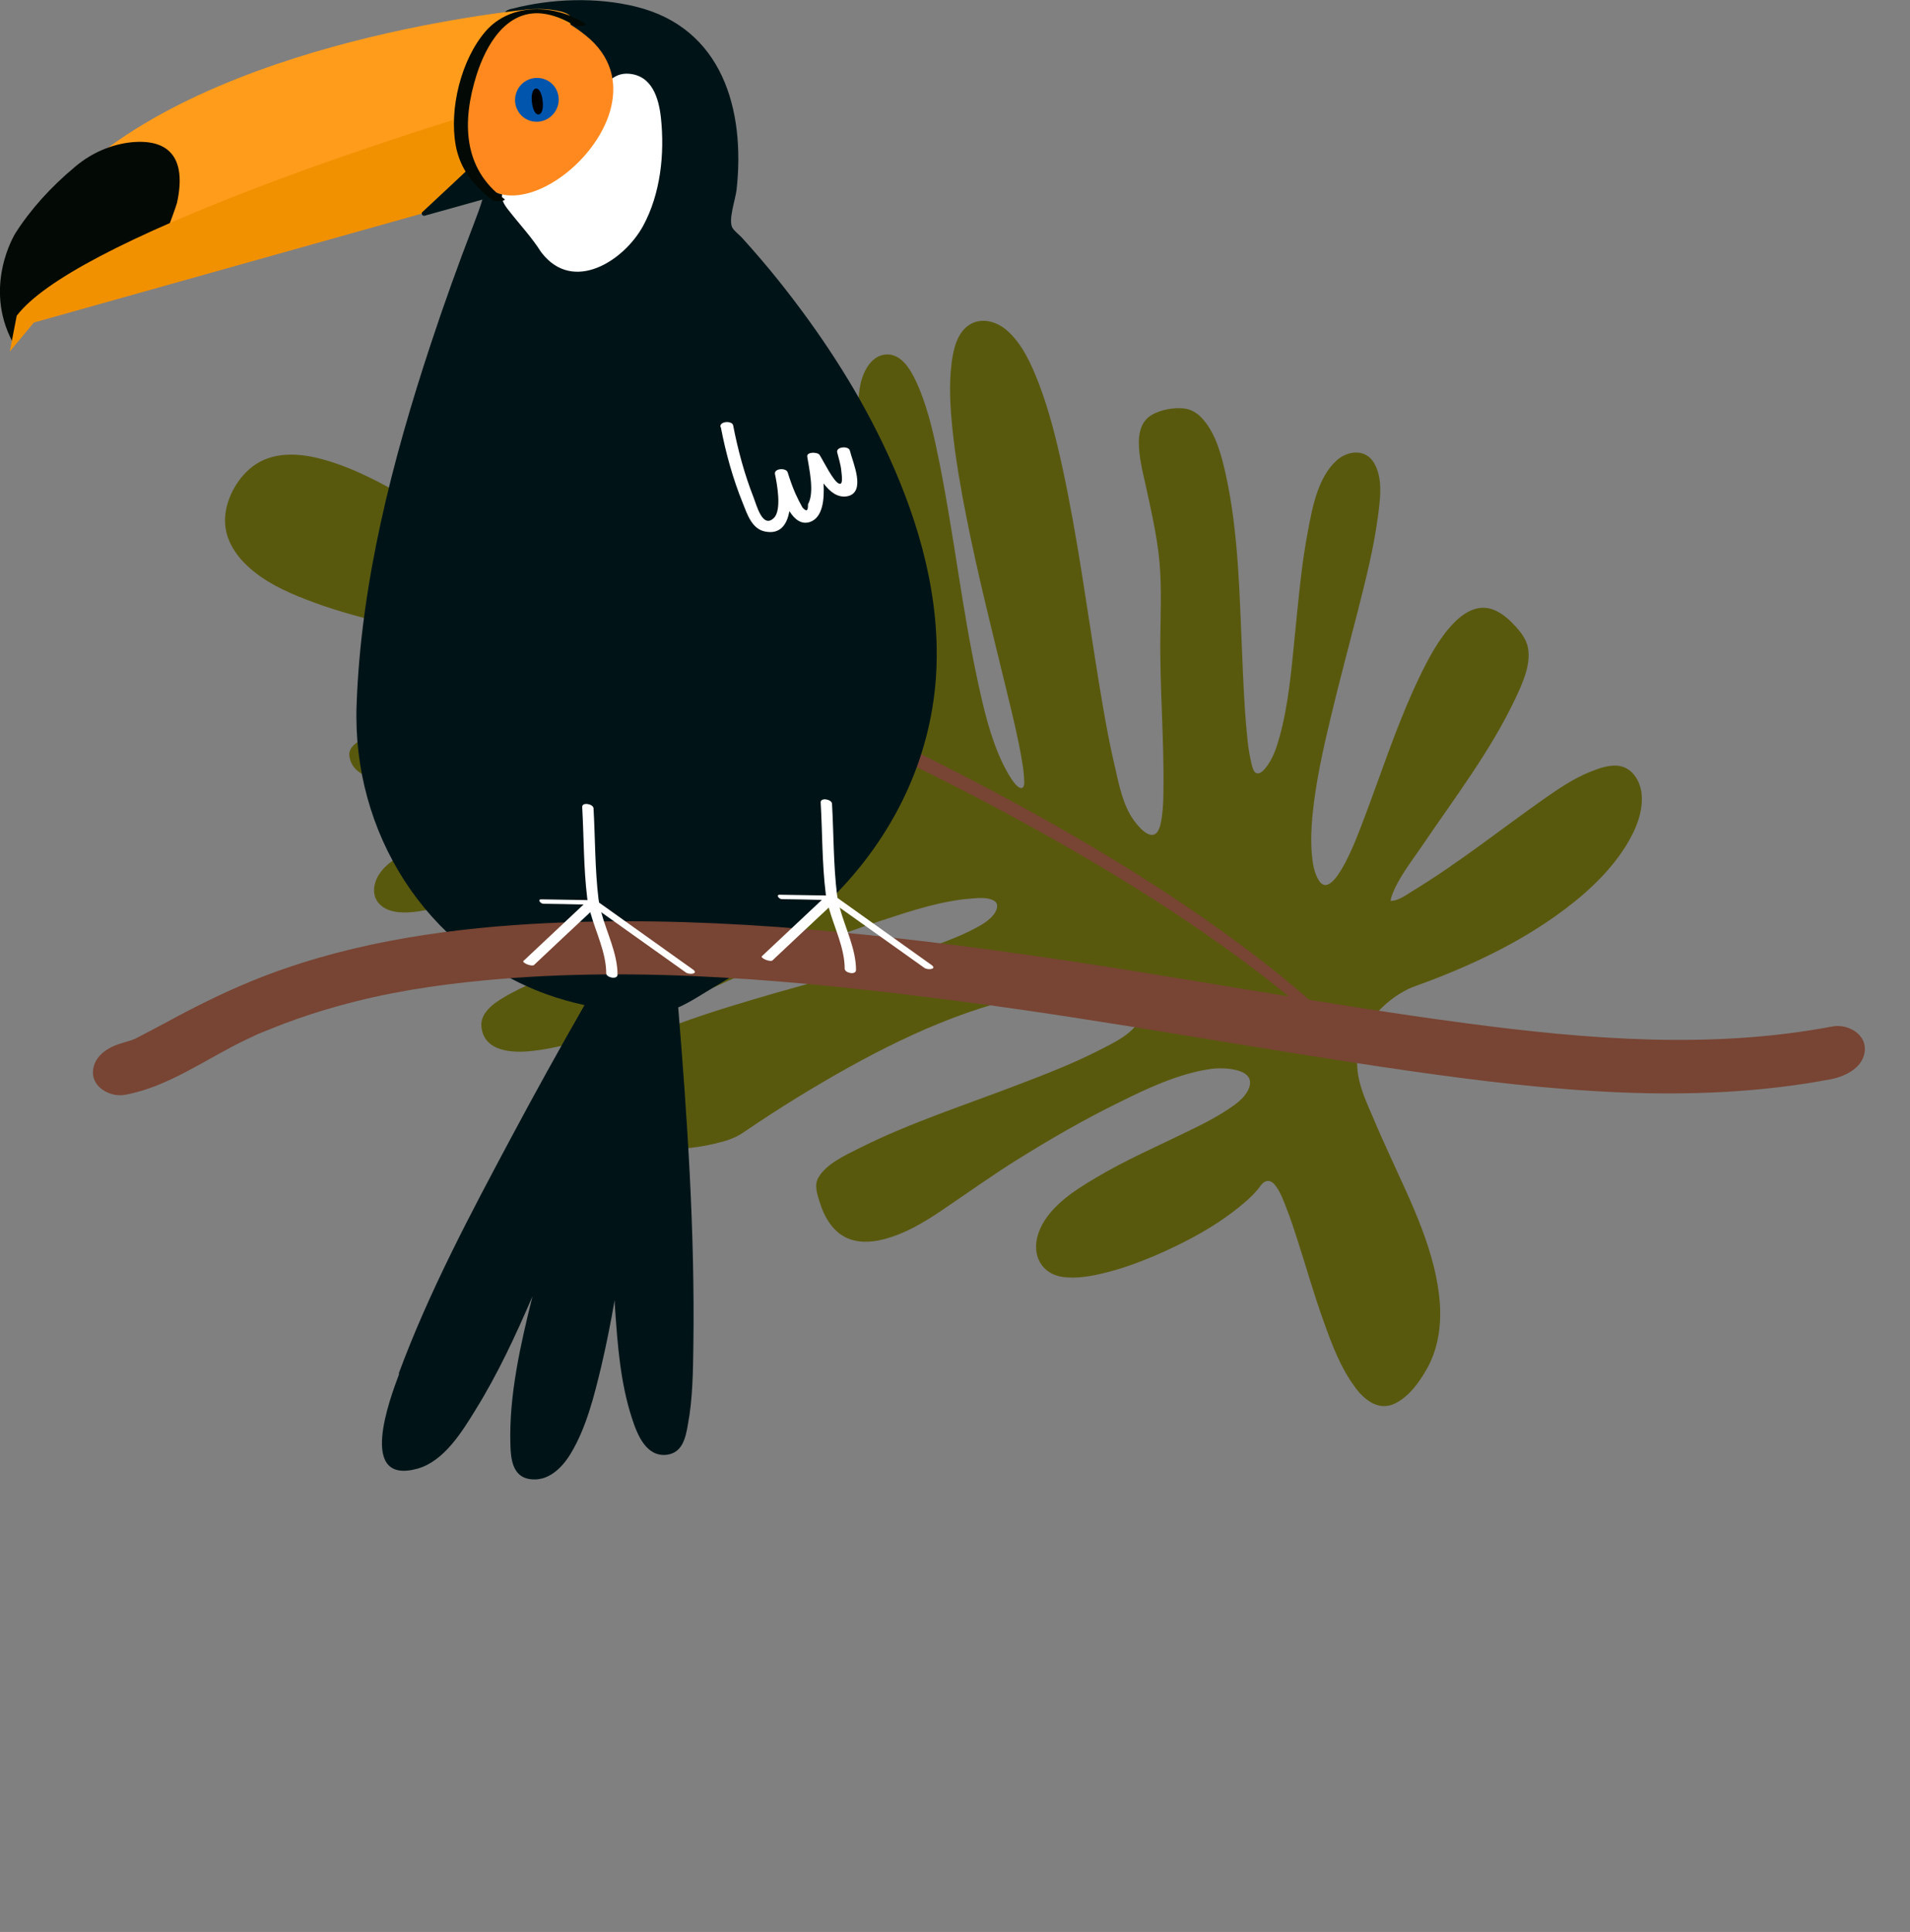 <?xml version="1.0" encoding="UTF-8"?>
<svg id="Layer_2" xmlns="http://www.w3.org/2000/svg" version="1.1" viewBox="0 0 994.7 1006.2">
  <rect x="0" y="0" width="994.7" height="1006.2" fill="#808080" stroke="none"/>
  <!-- Generator: Adobe Illustrator 29.8.2, SVG Export Plug-In . SVG Version: 2.1.1 Build 3)  -->
  <defs>
    <style>
      .st0 {
        fill: #001418;
      }

      .st1 {
        fill: #030a05;
      }

      .st2 {
        fill: #0255ad;
      }

      .st3 {
        fill: #ff891e;
      }

      .st4 {
        fill: #fff;
      }

      .st5 {
        fill: #ff9c1b;
      }

      .st6 {
        fill: #784433;
      }

      .st7 {
        fill: #59590e;
      }

      .st8 {
        fill: #f29100;
      }
    </style>
  </defs>
  <g id="Layer_2-2">
    <g id="Layer_1-2">
      <g>
        <path class="st7" d="M705.7,722.6c4.8,6.4,12,12.3,20.3,8.6,7.4-3.3,13.2-11.3,17-18.1,5.8-10.2,7.6-22,6.9-33.6-1.8-27.3-15-53.2-26.1-77.7-3-6.6-6-13.2-8.8-19.9-2.6-6-5.4-12.2-7-18.6-2.4-9.6-1.3-19.5,3.6-28.1,5.1-9,14.1-16.8,23.6-20.9,26.2-9.4,52.1-21,74.9-37.2,14.1-10,27.5-21.9,36.7-36.6,5-8.1,9.4-18.2,8-28-.9-6-4.7-12.3-11.1-13.5-5.1-1-10.9,1.1-15.6,3-8.4,3.4-16,8.5-23.3,13.6-23.1,16.2-45,33.8-69.2,48.5-3,1.9-7,4.8-10.7,5.1-.1,0-.4,0-.7,0,.2-.9.4-2.1.5-2.3,3.3-9.3,10.1-17.8,15.6-25.9,17-25.1,35.9-49.7,48.9-77.2,3.8-8.1,8.9-19,6.1-28.2-1.4-4.5-5.1-8.5-8.4-11.8-3-2.9-6.4-5.5-10.5-6.7-7.7-2.2-14.7,2.5-19.8,7.9-7.6,8.1-12.9,18.3-17.7,28.3-11.8,24.7-20,50.9-29.8,76.4-1.4,3.5-14.6,40.4-22.1,29.1-2.6-3.9-3.4-9.2-3.8-13.8-.6-6.7-.3-13.4.3-20.1,1.7-17.4,5.5-34.5,9.6-51.5,4.4-18.5,9.4-37,14.1-55.4,4-15.9,8.1-31.9,10.3-48.2,1.2-9,3-20.6-2-28.8-4.4-7.4-13.7-6.4-19.5-1.1-9.7,8.8-12.6,24.6-14.9,36.9-3.5,18.3-5,37-6.9,55.5-1.7,17.1-3.2,34.7-7.8,51.4-1.5,5.5-3.5,11.5-7.1,16-1.1,1.4-3.1,3.8-5.2,2.9-1.5-.7-2.2-4.2-2.6-6.1-1.1-4.6-1.7-9.4-2.1-14.2-1.4-13.8-1.9-27.7-2.5-41.5-1.4-31.1-1.8-63-8.5-93.5-2.2-9.9-5-21-11.8-28.8-2.3-2.7-5.3-4.9-8.9-5.6-5.6-1-13.4.4-18.2,3.4-4.8,3-6.3,8.2-6.4,13.6-.1,7.9,2,15.9,3.7,23.5,2.5,11.4,5,22.7,6.5,34.2,1.8,14.3,1.2,28.4,1,42.7-.4,27.3,2,54.5,1.6,81.7,0,4.4-.2,8.9-.8,13.3-.4,2.6-.8,5.7-2.3,7.9-3.7,5.1-10.1-3-12.2-5.8-5.8-7.9-7.9-18.9-10-28.2-3.6-15.3-6.2-30.8-8.7-46.2-5.9-36.4-10.7-73-18.5-109.1-3.3-15.1-7-30.2-12.6-44.7-3.8-9.7-8.5-20.3-16.5-27.2-5.3-4.6-13.2-6.9-19.5-2.8-6.4,4.1-8.3,12.8-9.2,19.7-1.5,11.7-.7,23.7.5,35.4,1.6,15,4.2,29.9,7.1,44.6,6.1,30.9,13.9,61.4,21.3,92,2.7,11.1,5.4,22.1,7.4,33.4.6,3.5,1.2,7,1.4,10.6,0,1.2.5,4.2-.6,5.2-3.1,2.6-9.6-10.7-10.3-12.1-6.7-13.8-10.2-29.2-13.4-44.1-7.9-36.8-12.1-74.2-19.4-111.2-2.8-13.9-5.7-28.2-11.3-41.3-2.7-6.3-7.5-16.4-15.6-16.8-8.5-.4-13.1,8.5-14.6,15.6-2.5,12.3-.5,25.5,1.5,37.7,5.2,31,15.1,61,22.1,91.6,1.3,5.5,2.5,11.1,3.1,16.8.4,3.2.9,7.1-.3,10.2-2.7,7.2-12.5-2.4-14.9-5.2-9.3-10.5-14.8-24.6-19.7-37.5-6.8-17.6-12.4-35.7-17.9-53.8-5.6-18.2-10.9-36.5-17-54.5-5-14.8-10.3-29.7-18-43.3-4.4-7.8-10.6-18-20-20.3-5.3-1.3-11.4,1.1-16.2,3.1-4.4,1.8-8.8,4.6-9.1,9.8-.3,5.6,2.7,11.5,4.8,16.5,4.3,10.1,8.4,20.3,11.5,30.9,3.9,13.3,6.3,27,10.4,40.3,4,12.8,8.6,25.3,13.4,37.8,3.7,9.6,7.6,19.2,10.5,29,.7,2.3,4.2,12-.9,11.7-2.9-.2-6-2.9-8.1-4.6-2.3-1.7-4.5-3.6-6.6-5.5-5.6-5.1-11-10.5-16.2-15.9-26.4-27.1-51.6-56.6-82-79.5-9.1-6.8-21.6-16.3-33.8-15.1-9.6.9-15.3,10.9-13.3,19.9,2.6,11.6,13,20.8,21.7,28,12,9.8,25.2,18.1,38.1,26.7,5.8,3.9,11.6,7.7,17.2,12,3.3,2.6,7.6,5.6,9.6,9.4,4.4,8.4-12.5,9.5-16.9,9-14.1-1.8-27.6-9.7-39.7-16.6-15.9-9.1-31.4-19.1-47.2-28.3-14.5-8.4-29.6-16.7-45.9-21.2-12.2-3.4-26.2-4.4-36.8,3.7-8.5,6.5-14.7,18.3-14.3,29.1.3,9,5.4,16.9,11.9,22.9,8.4,7.8,19.1,12.9,29.7,17,13.2,5.2,26.8,9,40.6,12.3,27.5,6.6,55.5,10.8,83.2,16.3,8.7,1.7,17.9,3.2,26.1,6.6,1.2.5,2.4,1,3.5,1.8.3.2.7.6.9.7,0,0,0,0,.1,0,0,1.2-1.3,2.6-2.7,3.6-6.2,4.3-13.8,6.8-20.9,9-9,2.7-18.3,4.8-27.5,6.6-18.7,3.7-37.7,6.1-56.2,10.5-6.3,1.5-13,3.1-18.6,6.4-3.1,1.8-6,4.5-5.3,8.3,1.7,10.4,14.2,12.4,22.6,12.6,16.2.3,32.5-3.4,48.3-6.6,19-3.9,37.9-8.3,57.1-11.2,14-2.1,30.4-4.8,44.1-.1,3.9,1.3,9.1,4,10.2,8.4.9,3.5-1.8,6.4-4.5,8.3-4.2,3-9.3,4.8-14.1,6.4-7.1,2.3-14.4,4-21.7,5.5-17.8,3.8-35.8,6.7-53.6,10.2-17,3.3-34.2,6.9-50.3,13.1-8.9,3.4-20.3,8.1-24.2,17.6-1.9,4.6-1.5,9.8,2.4,13.2,4.9,4.4,13.3,4.1,19.4,3.2,10.8-1.6,21.5-5.2,31.9-8.3,34.4-10.3,68.4-21.6,103.2-30.5,16.3-4.2,32.8-8,49.6-9.9,10.2-1.1,23.1-2.7,32.6,2.2,7.8,4,6,13,1.2,18.9-7.7,9.5-20.1,15.1-30.9,19.9-32,14.3-66.3,23.2-99.5,34.4-13.6,4.6-27.5,9.3-40.2,16.2-6.1,3.4-15.7,8.8-14.9,17.1,1.3,13.1,16.1,13.8,26.2,12.7,18.4-2,36.5-8.6,53.7-15.3,26-10.1,50.9-23,76.8-33.5,17.4-7,34.9-13.7,52.7-19.5,14.7-4.8,30.1-9.9,45.6-11.1,3.6-.3,9.4-.9,12.5,1.5,2.1,1.7.8,4.8-.6,6.7-2.4,3.1-6,5.3-9.4,7.1-5.2,2.8-10.7,5.1-16.2,7.2-32.8,12.4-67.3,20.3-100.9,30.4-16.8,5-33.6,10.3-49.8,17-11.3,4.7-23.9,10-32.5,19-7.7,8-8.2,20.5-1.2,29.2,9.3,11.6,27.4,12.8,41,12.5,7.9-.2,15.8-1.1,23.4-2.9,5.2-1.2,10.6-2.7,15-5.8,9.3-6.3,18.6-12.4,28.2-18.3,34.4-21,71.2-40.7,110.4-50.8,17.3-4.5,36.4-7.4,53.9-2.4,5.4,1.5,18,5.2,13.8,13.1-4,7.5-14.3,12.1-21.5,15.8-12.8,6.5-26.3,11.8-39.7,16.9-28.4,11-57.8,20.3-85,34-7.1,3.6-16.9,8-21,15.3-2.2,4-.4,8.9.9,12.9,1.9,6.2,5.2,12.4,10.5,16.3,5.9,4.3,13.3,4.7,20.3,3.3,12.1-2.5,23.3-9.2,33.4-16.1,12.9-8.7,25.4-17.7,38.7-26,16.9-10.5,34.1-20.5,52-29.3,15.3-7.6,31.8-15.5,48.9-17.9,6.5-.9,24.7-.3,19.2,11-2.2,4.6-7,7.8-11.1,10.5-6.4,4.2-13.2,7.6-20,10.9-16.1,7.9-32.6,15-48,24.2-11.6,6.8-26,16-30.3,29.6-3.4,10.7,1.7,20.7,13.1,22.2,6.8.9,13.9-.3,20.6-1.9,9-2.1,17.8-5.3,26.4-8.9,16.6-7.1,33.3-15.9,47.1-27.7,2.6-2.2,5.1-4.5,7.2-7.1,1.1-1.3,2-3,3.5-3.9,2.2-1.3,4.2-.1,5.6,1.7,2.6,3.3,4.2,7.6,5.7,11.5,2.3,5.8,4.2,11.7,6.1,17.6,4.5,14,8.5,28.2,13.5,42,4.2,11.8,8.8,24.1,16.4,34.2h0c0,0,0,0,0,0ZM313.1,349.8c.3.2,0,.1,0,0h0Z"/>
        <path class="st6" d="M708.6,550.1c0,.8.2,3.3-1.1,2-2.9-3-5.8-5.8-8.8-8.7-25.4-24.4-53.7-45.6-82.9-65.2-30.4-20.3-62-38.7-94.2-56-29-15.5-58.5-30-88.4-43.7-21.6-9.9-43.5-19.4-65.5-28.5-8.5-3.5-17-6.9-25.6-10.2-1.4-.5-2-4-2.3-5.2,0-.5-.8-3.9.5-3.5.1,0,.3.1.4.2,1.1.1,2.4.9,3.4,1.3,2.2.9,4.4,1.7,6.6,2.6,7.2,2.9,14.5,5.8,21.7,8.8,23.3,9.7,46.5,19.9,69.4,30.6,30.6,14.3,60.8,29.4,90.4,45.6,32.2,17.7,63.8,36.6,94,57.6,28.5,19.8,56,41.4,80.3,66.3,1.3,1.3,1.9,4.2,2,5.9h0s0,0,0,0Z"/>
        <g>
          <path class="st0" d="M207.9,715.5c-4.8,12.9-22,58.2,9.6,49.4,13.8-3.9,23.2-19.3,30.2-30.7,11.6-18.7,20.9-38.8,29.6-59-6.3,25.3-12.3,51.8-11.5,77.4.2,7.3,1.2,16.2,9.7,17.7,9.7,1.7,17.1-5.6,21.7-13.2,8.2-13.6,12.2-30,15.9-45.3,2.7-11.5,5-23.1,7-34.7,0,1.4.1,2.8.2,4.2,1.3,19.1,2.8,39,8.8,57.3,2.7,8.4,7.3,20.3,18.1,19.1,8.1-1,9.8-8.6,11-15.5,2.6-13.7,2.7-28,2.9-41.8.8-58.5-3.1-117.4-7.9-175.7,6.2-2.7,12.3-6.8,18-10.2,25.1-14.6,48.8-32,68.5-53.5,29.5-32.2,47.3-72.8,48.1-116.8.8-39.5-11.2-78.2-28.2-113.5-14.4-29.9-32.9-57.9-53.6-83.9-6.3-7.9-12.9-15.6-19.7-23.1-1.4-1.5-4.1-3.5-5-5.3-2-4.3,1.7-14.4,2.3-19.6,4.6-41.8-7.5-84.2-52.3-95.3-20.7-5.1-44.1-4.3-64.8,1.1-.4,0-.8.2-1.2.3-1.4.5-2.1,1-2.3,1.6-.2.3-.4.7-.5,1.1-.5,5-1,10.1-1.5,15.1-2.3,22.3-4.6,44.6-6.9,66.9-1.1,10.5-3.7,17.5-7.6,27.7-7.9,20.5-15.3,41.1-22.2,62-20,60.6-36.4,124-38.6,188.1-2.3,65.9,35.8,127.2,98.5,150.3,6.6,2.4,13.4,4.3,20.2,5.8-13.1,22.8-25.8,45.8-38.2,69-21.3,39.9-42.9,80.5-58.6,123h0s0,0,0,0Z"/>
          <path class="st4" d="M262.4,99.2c-2.5,3.8.3,7.6,2.7,10.6,5.7,7.3,11.7,13.6,16.7,21.5,0,0,.1.1.2.2,0,.1.1.2.2.3,16.4,21,42.7,4.1,52.7-14.1,9.1-16.7,11.3-37.6,9.3-56.3-1.1-10.1-4.5-22.1-16.8-23-6.9-.5-11.5,4.1-14.4,9.9-3.7,7.5-3.7,16-6.5,23.8-2.6,7.4-8.2,13.2-15,17.1-6.2,3.5-13,5-19.9,6.3-3,.6-7.3.7-9.2,3.7h0Z"/>
        </g>
        <path class="st4" d="M375.4,222.5c2.6,13.6,6.3,26.9,11.5,39.7,2.2,5.5,4.6,13.2,11.4,14.6,8.1,1.7,11.6-3.7,12.8-10.6,2.7,4.3,6.2,7.1,10.6,5.7,6.7-2.2,7.7-11.5,7.2-20.1,3.3,4.3,7.2,7.5,12.2,6.7,10.3-1.9,2.9-17.9,1.5-23.8-.6-2.6-7.3-2.1-6.6.9.7,2.9,1.8,6.2,2.1,9.2s1.1,7.9-1.1,7.1c-2.9-.9-8.3-12.1-10.2-15-1-1.5-6.7-1.7-6.4.9,1,6.5,3.9,18.7.4,24.8.1,3.6-.8,4.1-2.9,1.7-1.3-2.3-2.5-4.7-3.6-7.1-1.6-3.6-2.9-7.4-4.1-11.2-.8-2.5-7.2-2.1-6.6.9,1,4.8,3.7,18.8-.6,22.9-5.9,5.7-9-6.8-10.5-10.6-4.8-12.2-8.2-24.8-10.7-37.7-.5-2.5-7.2-2.2-6.6.9h0,0Z"/>
        <path class="st5" d="M15.3,119.2s-23.2,26.9-7.6,56.3l12.1-17.7,246.2-60.8s24.4-34,31.4-87.1c.3-2.5-4.2-3.9-8.8-4.6-4.9-.8-9.8-.8-14.7-.3C241.4,8.6,71.7,30.7,15.4,119.2h0Z"/>
        <path class="st1" d="M8,121.5c-.2.3-17,27.5-1.4,56.7l.3.6,5.3-16.1c.4-1.3,1.5-2.4,2.9-2.7l60.4-14.9c2.9-.7,16.2-37.2,16.7-39.5,2.6-12,1.5-20.7-3.2-25.9-4.2-4.7-11.1-6.5-20.6-5.6-10.4,1.1-20.5,5.4-29,12.5-13,10.8-23.5,22.5-31.4,34.9h0s0,0,0,0Z"/>
        <path class="st8" d="M8.7,164.5l-3.6,18.6,12.5-15.1,256-71.9-29-36.3-.7.2c-.5.2-50.9,15.4-104.8,35.7C66.7,123.1,22.9,146.1,8.9,164.2l-.2.2h0Z"/>
        <path class="st0" d="M220,110.4c-.4.3-.5.9-.2,1.4.2.4.8.7,1.2.6,0,0,0,0,0,0l37.9-10.6c.4-.1.7-.4.8-.8.1-.4,0-.8-.4-1.1l-13.7-12.1c-.2-.2-.6-.3-.9-.3-.3,0-.6.2-.7.4-.9,1-14.9,14-24.1,22.6h0Z"/>
        <path class="st3" d="M243.1,71.1c4.1,77,114.8-9.9,62.1-52.5-50.1-40.4-63.3,31.8-64.5,39.5,0,.4,2.4,12.6,2.4,13h0Z"/>
        <path class="st1" d="M237.3,75.6c2.2,12.3,9.5,21.5,19.4,28.8,1.3.9,7.5.3,5.9-.8-21.7-15.8-22-40.6-14.4-64.6,4.8-15.1,15.1-33.7,33.8-32,5.9.6,12.1,3.1,17,6.3,1.3.9,7.5.2,5.9-.9-15.8-10.4-39-11.1-52,3.9-12.7,14.7-19,40.2-15.6,59.2h0s0,0,0,0Z"/>
        <path class="st2" d="M268.7,48.9c1.7-6.1,8-9.6,14.1-7.9s9.5,8.1,7.7,14.1-8,9.6-14.1,7.9c-6-1.7-9.5-8.1-7.7-14.1Z"/>
        <path d="M280.5,59.6c2-.2,2.5-3.7,2.1-7-.3-3.3-1.6-6.7-3.5-6.5s-2.5,3.7-2.1,7c.3,3.3,1.6,6.7,3.5,6.5Z"/>
        <path class="st6" d="M65.2,570.2h0c-7.4,1.4-17-3.5-16.8-11.9.3-9.2,9.9-14.2,17.8-15.6-4.7.9-1,.2,2.2-.9,1.1-.4,2.2-.9,3.2-1.3-.3.1-3.8,1.9-.6.2,5-2.6,10-5.2,15-7.9,14.5-7.9,29.2-15.3,44.5-21.6,46.3-19.1,97-27.1,146.8-30,84.7-4.9,170,3.9,253.9,15.6,77.5,10.8,154.4,25.8,232,36.1,63.3,8.4,128,13.7,191.2,1.7,7.4-1.4,17,3.5,16.8,11.9-.3,9.3-9.9,14.1-17.8,15.6-72.2,13.7-147,6-219.1-4.3-78.7-11.3-156.9-26.3-235.8-36.5-81.3-10.5-164.3-18.5-246.2-10.7-25.7,2.4-51.4,6.4-76.3,13.4-9.4,2.6-18.6,5.6-27.7,9-4.2,1.6-8.4,3.3-12.6,5-1,.4-2,.8-2.9,1.3.6-.3,3.2-1.4,0,0-1.6.7-3.1,1.5-4.7,2.2-20.6,9.8-40.3,24.6-63,28.7h0Z"/>
        <path class="st4" d="M428.1,468.6c-10.4,9.8-20.9,19.6-31.3,29.4-1,1,4.3,3.2,5.5,2.2,9.8-9.2,19.5-18.4,29.3-27.5,2.9,10.5,8.3,21.1,8.3,31.8,0,2.3,5.9,3.5,5.9.7,0-11-5.6-21.7-8.5-32.5,14.7,10.5,29.4,20.9,44.1,31.4,1.8,1.3,6.9.7,3.6-1.6-16.3-11.6-32.6-23.2-48.8-34.8-.1-.6-.2-1.2-.3-1.8-1.9-15.6-1.7-31.6-2.6-47.3-.1-2.3-6-3.4-5.9-.7.9,15.7.7,31.8,2.6,47.3,0,.4.1.8.2,1.2-8-.1-16.1-.3-24.1-.4-2.2,0-.4,2.3,1.1,2.3,7,.1,13.9.2,20.9.4h0Z"/>
        <path class="st4" d="M272.6,500.4c-1,1,4.3,3.2,5.5,2.2,9.8-9.2,19.5-18.4,29.3-27.5,2.9,10.5,8.3,21.1,8.3,31.8,0,2.3,5.9,3.5,5.9.7,0-11-5.6-21.7-8.5-32.5,14.7,10.5,29.4,20.9,44.1,31.4,1.8,1.3,6.9.7,3.6-1.6-16.3-11.6-32.5-23.2-48.8-34.8-.1-.6-.2-1.2-.3-1.8-1.9-15.6-1.7-31.6-2.6-47.3-.1-2.3-6-3.4-5.9-.7.9,15.7.7,31.8,2.6,47.3,0,.4.1.8.2,1.2-8-.1-16.1-.3-24.1-.4-2.2,0-.4,2.3,1.1,2.3,7,.1,13.9.2,20.9.4-10.4,9.8-20.9,19.6-31.3,29.4h0Z"/>
      </g>
    </g>
  </g>
</svg>